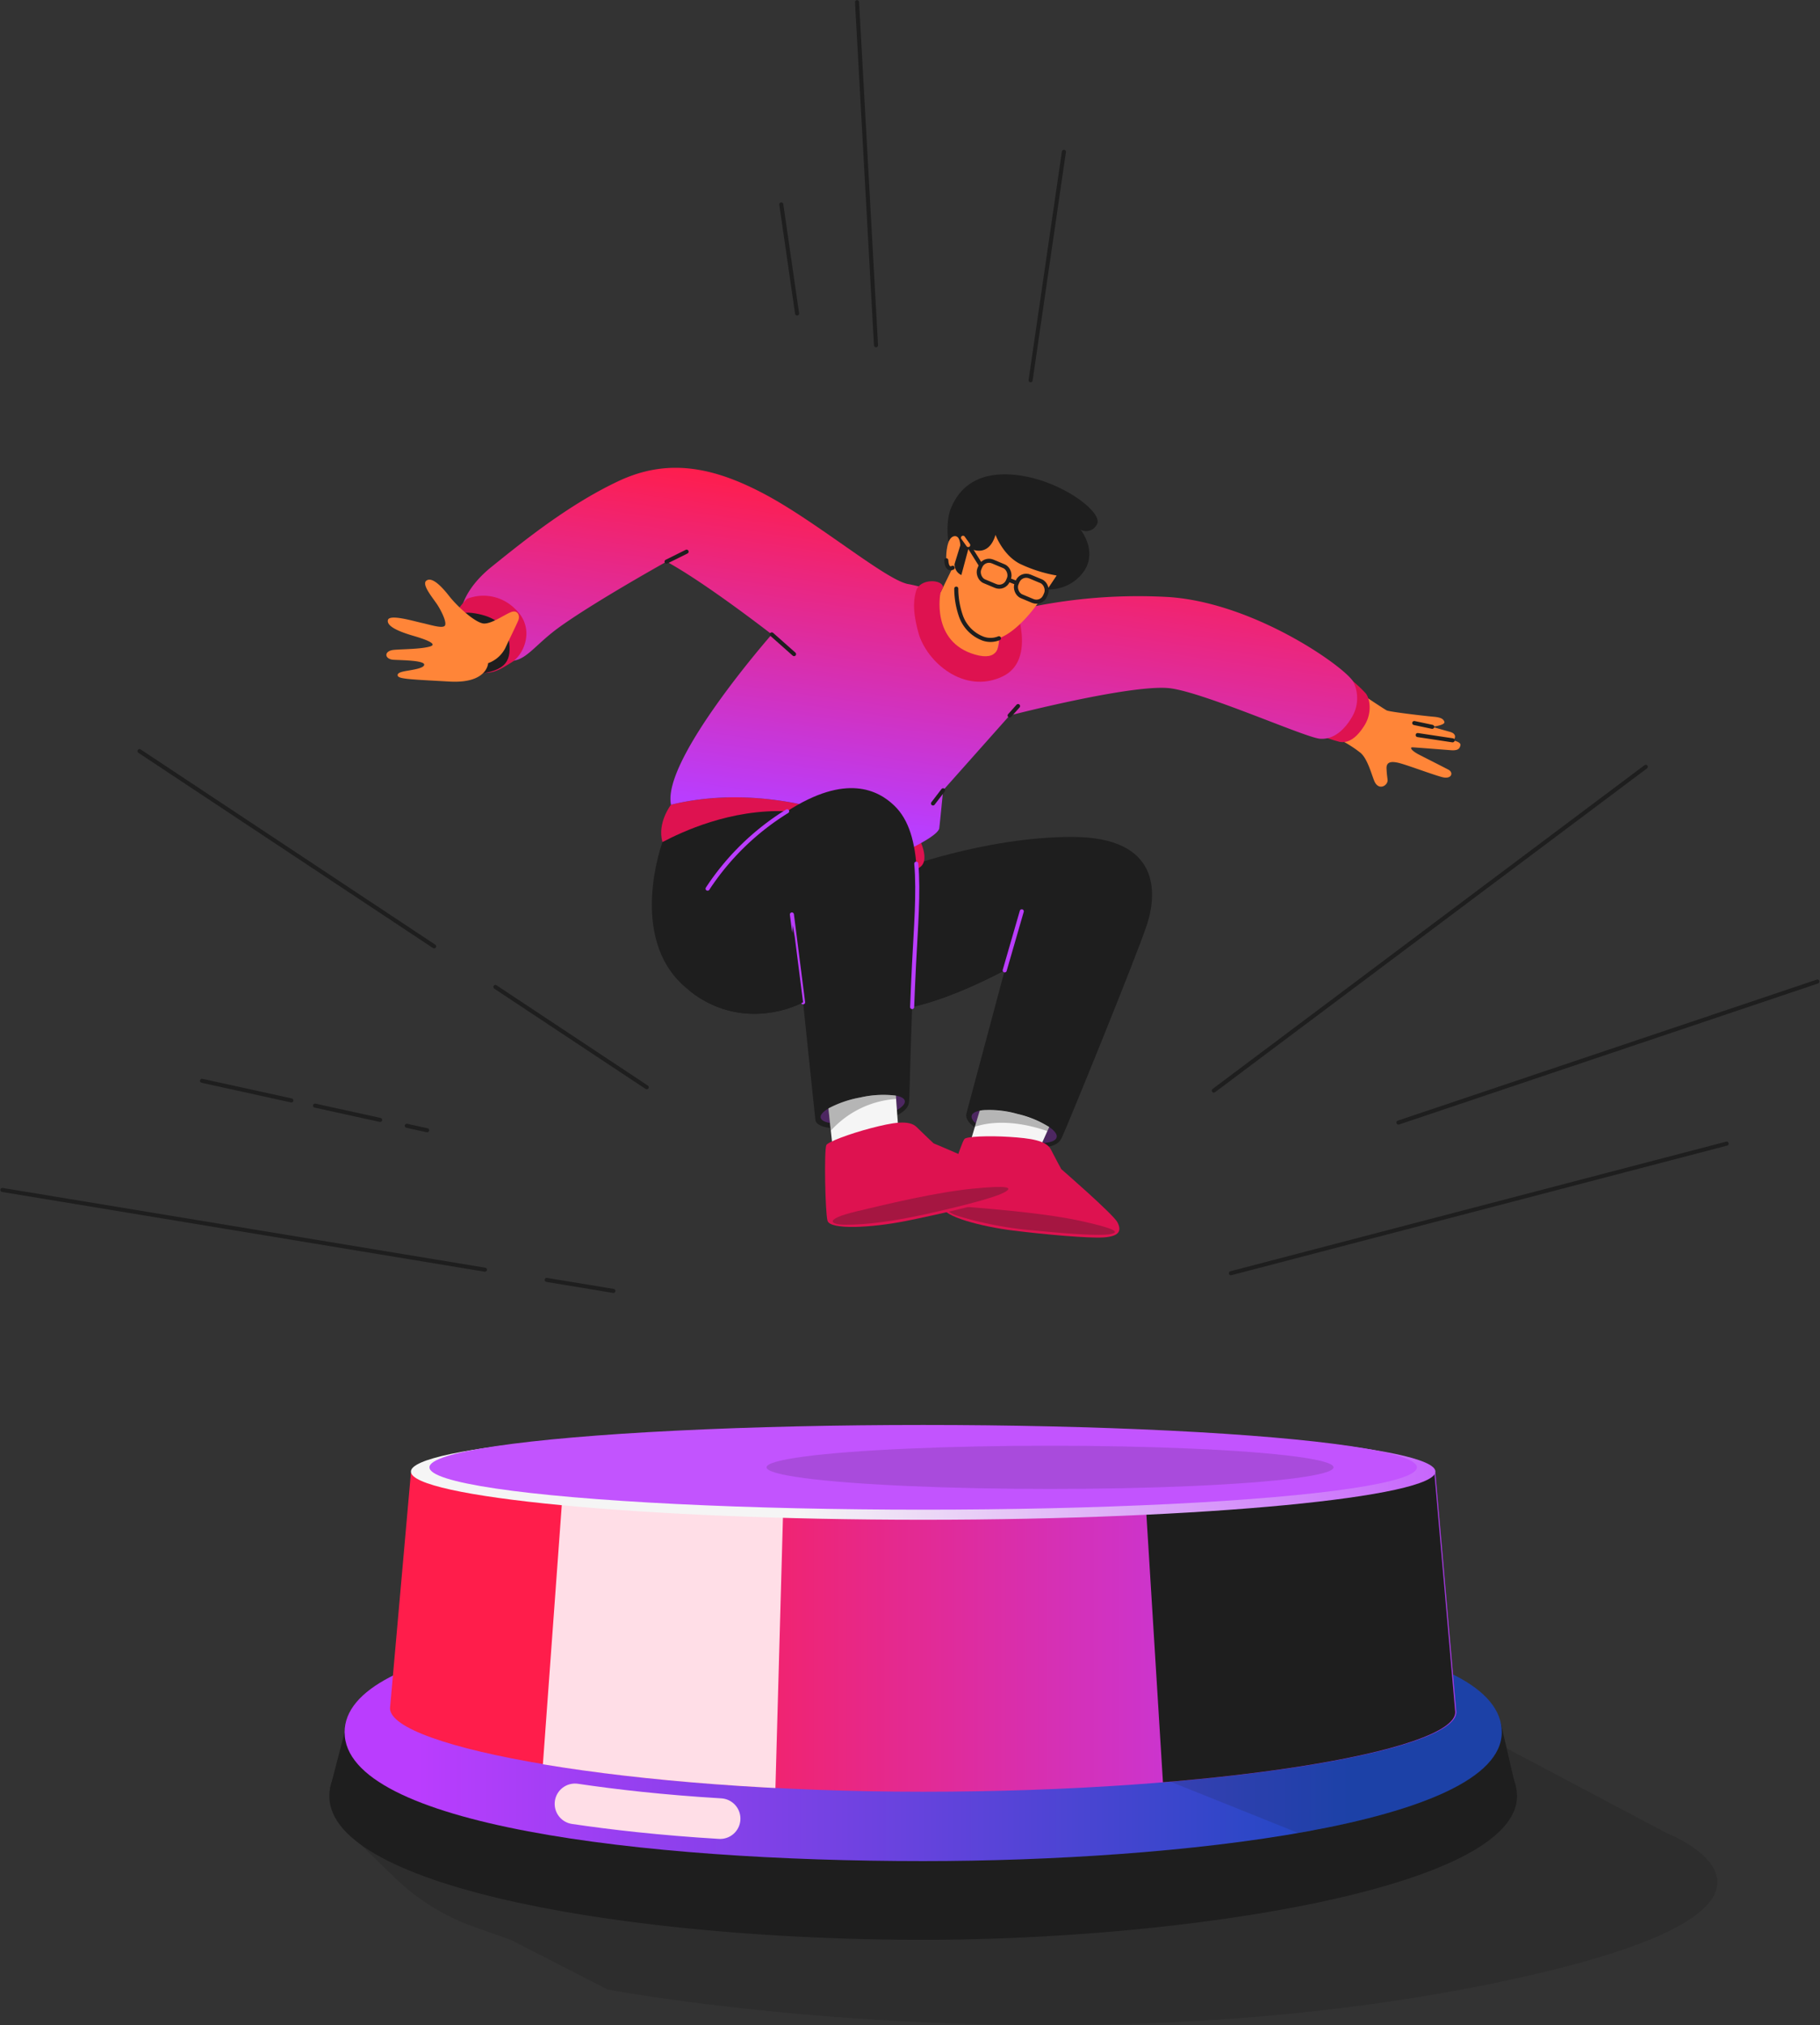 <svg xmlns="http://www.w3.org/2000/svg" xmlns:xlink="http://www.w3.org/1999/xlink" width="448.321" height="498.752" viewBox="0 0 448.321 498.752"><rect x="0" y="0" width="448.321" height="498.752" fill="#333333" stroke="none"/><defs><style>.a,.aa,.k,.l,.s,.x{fill:none;}.b,.c,.h{fill:#1e1e1e;}.b,.t,.v{opacity:0.3;}.d{fill:url(#a);}.e,.h{opacity:0.15;}.f{fill:url(#b);}.g{clip-path:url(#c);}.i{clip-path:url(#d);}.j{fill:#ffdee7;}.k{stroke:#ffdee7;stroke-width:10px;}.aa,.k,.l,.s{stroke-linecap:round;}.aa,.k,.l,.s,.x{stroke-miterlimit:10;}.l,.x{stroke:#1e1e1e;}.m{fill:url(#e);}.n{fill:#c254fe;}.o{fill:#de1250;}.p{fill:url(#f);}.q{fill:#ff8538;}.r{fill:url(#g);}.s{stroke:#ba3dfe;}.t{fill:#ba3dfe;}.u{fill:#f5f5f5;}.w{fill:url(#h);}.y,.z{opacity:0.5;}.y{fill:url(#i);}.z{fill:url(#j);}.aa{stroke:#ff8538;}</style><linearGradient id="a" x1="0.87" y1="0.5" x2="0.066" y2="0.5" gradientUnits="objectBoundingBox"><stop offset="0" stop-color="#1c48c0"/><stop offset="1" stop-color="#ba3dfe"/></linearGradient><linearGradient id="b" x1="0.21" y1="0.5" x2="0.915" y2="0.5" gradientUnits="objectBoundingBox"><stop offset="0" stop-color="#ff1d4b"/><stop offset="1" stop-color="#b93dfe"/></linearGradient><clipPath id="c"><path class="a" d="M4101.426,2595.667l-5.148,57.971c0,9.6,58.8,20.557,131.333,20.557s131.332-10.006,131.332-19.6l-5.149-58.925Z" transform="translate(-4096.278 -2595.667)"/></clipPath><clipPath id="d"><path class="a" d="M4101,2595.68l-5.149,57.971c0,9.6,58.8,20.557,131.333,20.557s131.332-10.006,131.332-19.6l-5.148-58.925Z" transform="translate(-4095.848 -2595.68)"/></clipPath><linearGradient id="e" x1="0.377" y1="0.5" x2="1.184" y2="0.5" gradientUnits="objectBoundingBox"><stop offset="0" stop-color="#f5f5f5"/><stop offset="1" stop-color="#ba3dfe"/></linearGradient><linearGradient id="f" x1="9.447" y1="-11.551" x2="9.904" y2="-12.438" gradientUnits="objectBoundingBox"><stop offset="0" stop-color="#1e1e1e"/><stop offset="1" stop-color="#b93dfe"/></linearGradient><linearGradient id="g" x1="0.608" y1="0.132" x2="0.355" y2="0.89" xlink:href="#b"/><linearGradient id="h" x1="13.29" y1="-12.022" x2="13.58" y2="-12.893" xlink:href="#f"/><linearGradient id="i" x1="37.181" y1="-39.919" x2="37.225" y2="-40.207" gradientUnits="objectBoundingBox"><stop offset="0" stop-color="#ff8538"/><stop offset="1" stop-color="#f5f5f5"/></linearGradient><linearGradient id="j" x1="37.245" y1="-40.22" x2="37.288" y2="-40.509" xlink:href="#i"/></defs><g transform="translate(-3946.099 -2027.719)"><g transform="translate(3946.674 2028.246)"><path class="b" d="M4076.594,2718.534l13.842,13.37a53.883,53.883,0,0,0,19.491,12.053l8.978,3.171,23.841,12.224s111.181,21.024,220.262-1.949c87.437-18.415,40.559-36.594,40.559-36.594l-45.923-24.323Z" transform="translate(-3993.66 -2269.919)"/><path class="c" d="M4365.422,2703.669c0,22.754-82.127,35.418-146.283,35.418-71.352,0-146.284-12.665-146.284-35.418,0-21.351,65.494-29.415,146.284-29.415S4365.422,2681.784,4365.422,2703.669Z" transform="translate(-3992.309 -2261.878)"/><path class="c" d="M4364.8,2706.233l-3.3-14.189-284.774,2.36-3.584,13.783,69.748,19.2,153.248,3.4Z" transform="translate(-3992.412 -2268.312)"/><path class="d" d="M4363.79,2679.076c0,22.753-80.014,31.731-142.517,31.731-69.515,0-142.517-8.978-142.517-31.731,0-21.351,63.807-29.415,142.517-29.415S4363.79,2657.191,4363.79,2679.076Z" transform="translate(-3994.442 -2252.984)"/><g class="e" transform="translate(286.169 402.245)"><path class="c" d="M4478.152,2682.23c0-11.711-18.278-19.311-47.328-23.846l-35.851,13.768,1.588,22.251L4428,2707.029C4459.594,2701.516,4478.152,2693.289,4478.152,2682.23Z" transform="translate(-4394.973 -2658.384)"/></g><path class="f" d="M4101.426,2595.667l-5.148,57.971c0,9.6,58.8,20.557,131.333,20.557s131.332-10.006,131.332-19.6l-5.149-58.925Z" transform="translate(-4000.779 -2233.457)"/><g transform="translate(95.499 362.21)"><g class="g"><path class="h" d="M4387.339,2569.933l9.305,133.186,106.677-1.646,1.54-120.061Z" transform="translate(-4201.542 -2586.36)"/></g></g><g transform="translate(95.224 362.218)"><g class="i"><g transform="translate(35.706)"><path class="j" d="M4186.952,2595.68H4162.2l-3.545,7.988L4151.783,2698c9.662,1.308,46.362,2.415,58.729,3.269l2.821-101.525Z" transform="translate(-4151.783 -2595.68)"/></g><path class="c" d="M4385.312,2565.77,4393.4,2696.6l115.812,2.694,1.539-120.061Z" transform="translate(-4200.534 -2584.863)"/></g></g><path class="k" d="M4167.648,2723.363c9.343,1.386,21.355,2.774,35.757,3.636" transform="translate(-4026.591 -2279.639)"/><line class="l" y1="79.758" x2="106.422" transform="translate(298.41 188.311)"/><line class="l" y1="31.917" x2="122.119" transform="translate(302.624 281.124)"/><line class="l" y1="34.731" x2="103.213" transform="translate(343.9 241.206)"/><line class="l" x1="72.58" y1="48.092" transform="translate(33.784 184.45)"/><line class="l" x1="37.276" y1="24.699" transform="translate(121.456 242.542)"/><line class="l" x1="118.875" y1="19.64" transform="translate(0 292.531)"/><line class="l" x1="16.432" y1="2.715" transform="translate(134.096 314.686)"/><line class="l" x1="22.021" y1="4.836" transform="translate(49.178 265.65)"/><path class="l" d="M4083.382,2457.5l-6.237-1.37-9.8-2.151" transform="translate(-3990.317 -2182.216)"/><line class="l" x1="5.021" y1="1.103" transform="translate(99.63 276.729)"/><line class="l" x1="8.202" y2="56.266" transform="translate(253.294 36.86)"/><line class="l" x1="4.671" y1="84.503" transform="translate(210.54)"/><line class="l" x1="3.896" y1="26.881" transform="translate(191.877 49.81)"/><path class="m" d="M4356.71,2588.824c0,6.2-56.494,11.858-126.184,11.858s-126.184-5.66-126.184-11.858,56.5-11.222,126.184-11.222S4356.71,2582.626,4356.71,2588.824Z" transform="translate(-4003.696 -2226.924)"/><ellipse class="n" cx="121.621" cy="10.432" rx="121.621" ry="10.432" transform="translate(105.21 350.411)"/><ellipse class="h" cx="69.835" cy="5.324" rx="69.835" ry="5.324" transform="translate(188.249 355.519)"/></g><g transform="translate(4041.276 2142.927)"><path class="c" d="M4276.4,2391.971s8.028,6.027,36.431-8.789c0,0-9.189,34.352-9.413,35.189-.645,2.413,3.107,4.788,10.1,6.759s11.844,2.366,13.294-.578,18.542-44.963,21.052-52.6,3.432-21.623-18.386-21.637-43.392,8.292-43.392,8.292Z" transform="translate(-4160.523 -2259.406)"/><path class="o" d="M4292.458,2349.3s4.379,7.619-1.4,8.19-11.949-8.361-11.949-8.361S4286.518,2345.994,4292.458,2349.3Z" transform="translate(-4161.504 -2258.49)"/><g transform="translate(115.877 110.463)"><path class="p" d="M4302.5,2391.153a54.246,54.246,0,0,1-14.851,2.767l-8.746,4.69-2.5,4.439s7.29,5.473,32.556-6.834l3.875-1.955,3.657-13.313C4314.058,2387.077,4307.322,2389.537,4302.5,2391.153Z" transform="translate(-4276.401 -2380.947)"/></g><g transform="translate(230.26 51.255)"><path class="q" d="M4467.757,2295.249s5.373,3.613,6.107,3.988,9.646,1.4,11.416,1.549,2.574.481,2.8,1.294-3,1.2-3,1.2,2.56.742,4.384,1.247,1.264,1.85.643,2.076c0,0,2.126.363,1.921,1.242s-.643,1.33-2.419,1.194-8.362-.652-9.322-.705-.184.91,1.5,1.779,6.015,3.048,7.309,3.74.8,2.462-1.636,1.8-7.923-2.737-10.276-3.388-3.441-.283-3.358,1.337.174,1.883.258,2.727c.144,1.413-2.253,2.869-3.308.215-.756-1.9-1.64-5.32-3.321-6.825a29.866,29.866,0,0,0-5.632-3.509C4459.765,2305.058,4467.757,2295.249,4467.757,2295.249Z" transform="translate(-4457.717 -2290.746)"/><path class="o" d="M4461.763,2288.194a33.557,33.557,0,0,1,4.847,4.342c1.019,1.326,1.538,4.734-.261,7.7-1.585,2.611-3.67,4.661-6.194,4.2a43.779,43.779,0,0,1-4.567-1.485Z" transform="translate(-4455.587 -2288.194)"/><line class="l" x1="8.606" y1="1.297" transform="translate(23.777 14.565)"/><line class="l" x1="4.421" y1="0.936" transform="translate(22.936 11.603)"/></g><g transform="translate(18.188 0)"><path class="o" d="M4203.334,2336.856s-3.455,4.435-2.109,9.2l46.615,1.867,1.225-7.174C4226.542,2332.388,4210.176,2335.19,4203.334,2336.856Z" transform="translate(-4151.411 -2253.878)"/><path class="r" d="M4343.432,2260.754c-1.362-3.214-24-19.6-45.616-21.028a132.025,132.025,0,0,0-40.409,3.978s-18.21-6.23-23.65-7.158-22.188-15.093-35.212-22.053-24.2-8.976-36.263-3.282-22.914,14.393-31.28,21.148-11.161,16.184-1.671,21.141,9.824-.154,18.539-6.418,26.322-16.072,26.322-16.072c9.751,5.324,25.924,17.919,25.924,17.919s-27.146,30.859-24.826,41.951c6.841-1.666,23.208-4.468,45.73,3.895l-1.225,7.174,12.833.515s8.512-3.823,8.747-5.829.944-9.314.944-9.314L4258.7,2268.9s30.863-7.976,39.792-6.667,33.035,12.1,36.646,12.392,6.257-2.593,7.768-5.134A9.083,9.083,0,0,0,4343.432,2260.754Z" transform="translate(-4123.365 -2207.901)"/></g><path class="o" d="M4120.458,2262.417s2.864-4.074,3.68-4.455a10.986,10.986,0,0,1,11.591,2.44c5.25,4.764,2.323,11.423-.828,13.31s-4.765,3.228-9.786,2.2S4120.458,2262.417,4120.458,2262.417Z" transform="translate(-4104.124 -2225.747)"/><path class="q" d="M4307.194,2247.937l6.984-14.283,12.487,3.73-5.471,24.6-.974,3.276-7.178-.842-8.51-6.052Z" transform="translate(-4170.697 -2217.215)"/><path class="c" d="M4118.649,2267.056s.876-3.776,5.57-3.206,8.737,2.588,9.242,7.409-1.132,7.312-9.816,7.793S4118.649,2267.056,4118.649,2267.056Z" transform="translate(-4103.19 -2228.114)"/><path class="q" d="M4119.936,2271.621s-.146,5.054-9.5,4.532-12.5-.613-12.758-1.423c-.275-.855,1.392-1.076,2.831-1.323,1.645-.281,3.664-.653,3.682-1.418.025-1.049-5.453-1.085-7.537-1.2-2.283-.128-2.485-2.2.071-2.442,2.171-.2,6.508-.16,8.833-.812s-1.681-1.958-4.04-2.646c-3.552-1.037-6.616-2.337-6.271-3.877s6.3.248,8.339.694,4.748,1.34,5.574.8-.613-3.5-1.64-5.131-4.071-5.1-2.8-6.071,3.453,1.021,5.6,3.768,6.731,6.853,8.712,6.793,4.743-2.066,6.453-2.783,2.386.8,1.867,2.043-2.264,4.76-3.155,6.716A7.631,7.631,0,0,1,4119.936,2271.621Z" transform="translate(-4094.873 -2223.507)"/><path class="c" d="M4260.677,2408.749c.192-2.641.389-17.442,1.223-33.945s2.6-31.9-4.9-39.043c-3.96-3.773-11.831-7.958-26.361,1.422-14.016-.595-25.983,5.113-30.715,7.594h0s-8.628,23.324,5.48,35.618,29.164,3.843,29.164,3.843,2.885,27.79,3.024,28.944c.247,2.053,5.3,2.81,12.175,1.382C4256.241,2413.217,4260.484,2411.389,4260.677,2408.749Z" transform="translate(-4131.92 -2252.596)"/><line class="s" x2="2.755" y2="21.64" transform="translate(99.892 110)"/><line class="s" x1="4.208" y2="14.548" transform="translate(152.308 109.228)"/><line class="l" x2="5.484" y2="4.862" transform="translate(94.937 41.027)"/><line class="l" y1="2.455" x2="4.943" transform="translate(69.013 20.653)"/><path class="o" d="M4305.653,2253.131l-.644,1.316s-2.507,12.174,8.587,15.3,2.945-13.417,2.945-13.417l6.658.809s5.749,13.842-2.88,17.967c-9.515,4.548-18.771-3.631-20.737-10.715-1.658-5.978-1.064-8.671-.572-10.36C4299.9,2250.955,4305.424,2251.1,4305.653,2253.131Z" transform="translate(-4168.513 -2223.725)"/><path class="q" d="M4339.544,2241.626s-3.2,4.91-5.371,7.786-7.951,9.559-12.725,7.778a9.212,9.212,0,0,1-5.584-5.806,20.606,20.606,0,0,1-1.077-6.531c-.149-5.986,3.62-17.059,3.62-17.059l11.473,1.321,9,7.608Z" transform="translate(-4174.405 -2215.095)"/><path class="l" d="M4325.3,2266.741a5.5,5.5,0,0,1-3.852.114,9.214,9.214,0,0,1-5.584-5.806,20.607,20.607,0,0,1-1.076-6.531" transform="translate(-4174.407 -2224.76)"/><path class="s" d="M4238.419,2340.409a63.121,63.121,0,0,0-19.593,19.066" transform="translate(-4139.701 -2255.823)"/><path class="s" d="M4299.359,2360.637" transform="translate(-4168.827 -2263.139)"/><path class="s" d="M4297.76,2415.952" transform="translate(-4168.248 -2283.144)"/><path class="s" d="M4297.76,2395.947c.13-3.374.283-6.946.468-10.6.451-8.94,1.176-17.555.553-24.709" transform="translate(-4168.248 -2263.139)"/><line class="l" x1="2.49" y2="3.25" transform="translate(134.65 79.418)"/><line class="l" y1="2.324" x2="2.078" transform="translate(153.526 58.68)"/><path class="c" d="M4314.821,2235.231l1.8-6.714s4.757,2.974,6.614-3.192c0,0,1.828,5,6,7.126a34.6,34.6,0,0,0,9.083,2.89l-2.294,3.415a10.522,10.522,0,0,0,9.087-4.6c3.236-5.031-.922-10.093-.922-10.093a2.945,2.945,0,0,0,4.09-1.475c1.369-2.859-8.953-10.785-19.968-12.009s-14.652,4.818-16.027,8.126-.72,7.944-.72,7.944l2.131,3.007S4311.854,2233.784,4314.821,2235.231Z" transform="translate(-4173.187 -2208.811)"/><path class="q" d="M4312.5,2242.052c-.825.414-1.486-.08-1.579-1.853s.2-5.459,1.816-5.891,1.64,2.22,1.64,2.22l-1.423,4.618" transform="translate(-4173.003 -2217.434)"/><path class="l" d="M4312.511,2245.417c-.825.414-1.486-.081-1.579-1.853" transform="translate(-4173.012 -2220.799)"/><g transform="translate(106.957 154.412)"><path class="t" d="M4293.681,2451.408c-.124-.619-.93-1.053-2.2-1.289l.258,3.577C4293.081,2452.908,4293.818,2452.1,4293.681,2451.408Z" transform="translate(-4272.934 -2449.912)"/><path class="t" d="M4262.443,2457.343c.127.635.974,1.076,2.3,1.308l-.385-3.582C4263.035,2455.852,4262.305,2456.655,4262.443,2457.343Z" transform="translate(-4262.426 -2451.702)"/><path class="u" d="M4282.327,2453.578l-.258-3.577a25.293,25.293,0,0,0-8.746.457,26.741,26.741,0,0,0-7.866,2.7l.385,3.582,1.287,11.966,16.02-3.751Z" transform="translate(-4263.522 -2449.795)"/><g class="v" transform="translate(1.935)"><path class="c" d="M4282.129,2450.82l-.06-.818a25.293,25.293,0,0,0-8.746.457,26.741,26.741,0,0,0-7.866,2.7l.385,3.582.2,1.9A23.815,23.815,0,0,1,4282.129,2450.82Z" transform="translate(-4265.457 -2449.795)"/></g></g><g transform="translate(142.805 158.136)"><path class="t" d="M4350.032,2462.516c-.122-.092-.253-.185-.389-.278l-1.775,3.957c.281-.011.55-.03.8-.056,1.587-.163,2.627-.622,2.809-1.362C4351.644,2464.114,4351.1,2463.323,4350.032,2462.516Z" transform="translate(-4329.175 -2458.019)"/><path class="t" d="M4320.716,2457.167c-.14.569.251,1.233,1.037,1.92l.947-3.16C4321.582,2456.148,4320.864,2456.564,4320.716,2457.167Z" transform="translate(-4319.345 -2455.737)"/><path class="u" d="M4331.186,2456.612a25.843,25.843,0,0,0-8.449-.912q-.426.045-.8.119l-.947,3.16-2.408,8.031,15.043,4.926,3.65-8.131,1.775-3.957A26.018,26.018,0,0,0,4331.186,2456.612Z" transform="translate(-4318.584 -2455.629)"/></g><path class="o" d="M4314.974,2466.46c.493-.6,5.923-.831,11.082-.5s9.071.869,10.2,3.1,2.565,4.84,2.565,4.84,12.807,11.114,13.828,13.085.66,3.482-3.479,3.738c-3.688.227-14.183-.709-22.159-1.692s-17.489-3.534-17.3-5.818S4314.035,2467.6,4314.974,2466.46Z" transform="translate(-4172.57 -2301.175)"/><path class="b" d="M4313.765,2495.179c-3-1.037-4.285-2.722,3.564-2.066s19.165,1.632,27.407,3.479,9.282,2.726,6.594,3.162-10.822-.162-18.456-.922A89.206,89.206,0,0,1,4313.765,2495.179Z" transform="translate(-4173.193 -2310.996)"/><g class="v" transform="translate(144.975 158.136)"><path class="c" d="M4339.828,2460.862l.455-1.014a30.179,30.179,0,0,0-16.317-4.148q-.426.045-.8.119l-.947,3.16-.237.792C4329.1,2457.462,4337.027,2459.852,4339.828,2460.862Z" transform="translate(-4321.984 -2455.629)"/></g><path class="w" d="M4237.485,2387.175l-.531-3c.1,2.5-.708,4.452-2.043,6.932-2.6,4.839-9.957,10.416-16.616,10.968a10.223,10.223,0,0,1-7.241-2.051,25.326,25.326,0,0,0,20.452,5.794,25.835,25.835,0,0,0,8.031-2.527Z" transform="translate(-4136.891 -2271.651)"/><path class="o" d="M4264.464,2466.082c.3-.769,5.675-2.8,10.967-4.181s9.4-2.142,11.277-.28,4.184,4.01,4.184,4.01,16.558,6.91,18.239,8.549,1.819,3.279-2.253,4.911c-3.629,1.454-14.483,4-22.821,5.664s-18.743,2.262-19.31-.1S4263.9,2467.543,4264.464,2466.082Z" transform="translate(-4156.096 -2299.26)"/><path class="b" d="M4269.973,2494.655c-3.355-.045-5.209-1.31,2.894-3.259s19.793-4.728,28.687-5.613,10.229-.346,7.674.985-10.924,3.434-18.845,5.207S4275.247,2494.727,4269.973,2494.655Z" transform="translate(-4157.165 -2308.242)"/><g transform="translate(141.72 16.465)"><line class="x" x2="2.176" y2="0.856" transform="translate(11.634 11.152)"/><line class="l" x1="4.634" y1="7.399"/><rect class="y" width="7.637" height="5.282" rx="2.318" transform="translate(5.481 5.716) rotate(22.702)"/><rect class="z" width="7.637" height="5.282" rx="2.318" transform="translate(14.642 9.405) rotate(22.702)"/><rect class="l" width="7.637" height="5.282" rx="2.318" transform="translate(5.481 5.716) rotate(22.702)"/><rect class="l" width="7.637" height="5.282" rx="2.318" transform="translate(14.642 9.405) rotate(22.702)"/><line class="aa" x1="1.284" y1="1.803" transform="translate(0.322 0.762)"/></g></g></g></svg>